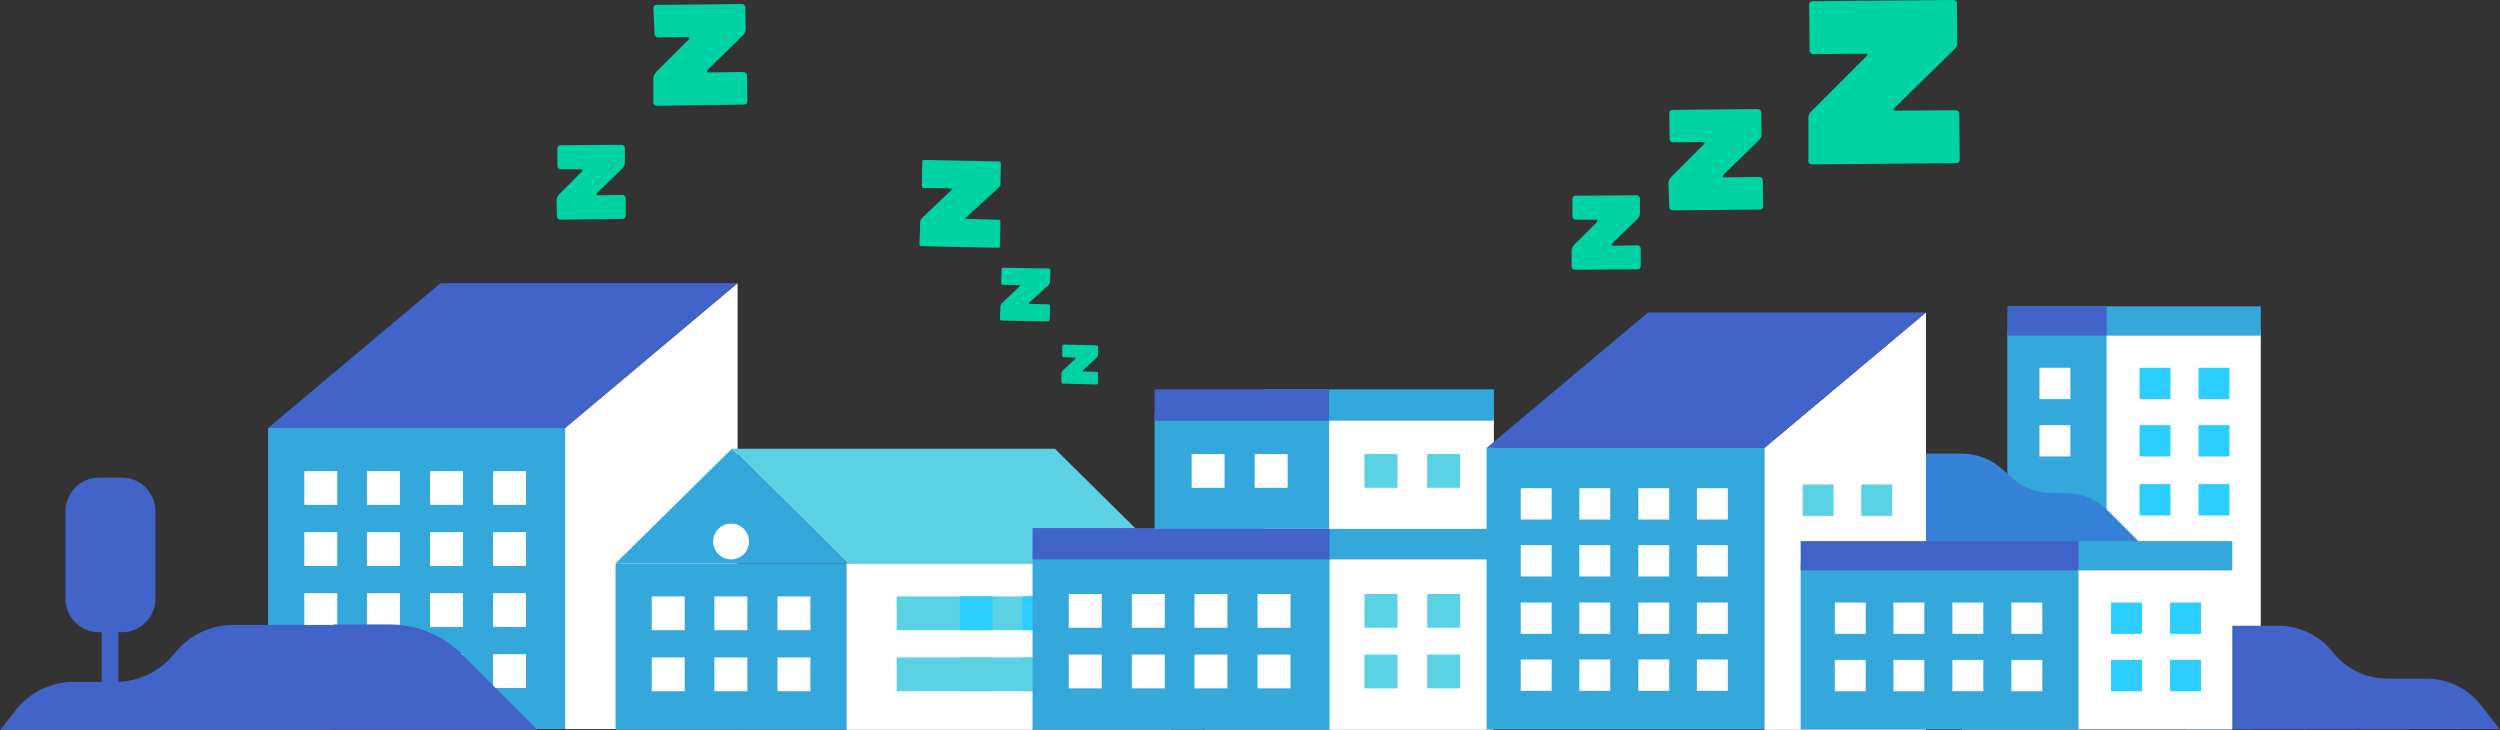 <?xml version="1.0" encoding="utf-8"?>
<!-- Generator: Adobe Illustrator 23.0.4, SVG Export Plug-In . SVG Version: 6.00 Build 0)  -->
<svg version="1.0" id="Capa_1" xmlns="http://www.w3.org/2000/svg" xmlns:xlink="http://www.w3.org/1999/xlink" x="0px" y="0px"
	 viewBox="0 0 614.5 179.5" style="enable-background:new 0 0 614.5 179.5;" xml:space="preserve">
<rect x="0" y="0" width="614.5" height="179.5" fill="#333333" stroke="none"/>
<style type="text/css">
	.st0{fill:#34A7DB;}
	.st1{fill:#FFFFFF;}
	.st2{fill:#4263C8;}
	.st3{fill:#5BD2E3;}
	.st4{fill:#2BCEFF;}
	.st5{fill:#3583D9;}
	.st6{fill:#00D3A3;}
</style>
<g>
	<g>
		<g>
			<g>
				<rect x="65.9" y="105.2" class="st0" width="73" height="74"/>
				<g>
					<g>
						<rect x="74.8" y="115.8" class="st1" width="8.1" height="8.3"/>
						<rect x="90.2" y="115.8" class="st1" width="8.1" height="8.3"/>
						<rect x="105.7" y="115.8" class="st1" width="8.1" height="8.3"/>
						<rect x="121.2" y="115.8" class="st1" width="8.1" height="8.3"/>
					</g>
					<g>
						<rect x="74.8" y="130.8" class="st1" width="8.1" height="8.3"/>
						<rect x="90.2" y="130.8" class="st1" width="8.1" height="8.3"/>
						<rect x="105.7" y="130.8" class="st1" width="8.1" height="8.3"/>
						<rect x="121.2" y="130.8" class="st1" width="8.1" height="8.3"/>
					</g>
					<g>
						<rect x="74.8" y="145.8" class="st1" width="8.1" height="8.3"/>
						<rect x="90.2" y="145.8" class="st1" width="8.1" height="8.3"/>
						<rect x="105.7" y="145.8" class="st1" width="8.1" height="8.3"/>
						<rect x="121.2" y="145.8" class="st1" width="8.1" height="8.3"/>
					</g>
					<g>
						<rect x="74.8" y="160.8" class="st1" width="8.1" height="8.3"/>
						<rect x="90.2" y="160.8" class="st1" width="8.1" height="8.3"/>
						<rect x="105.7" y="160.8" class="st1" width="8.1" height="8.3"/>
						<rect x="121.2" y="160.8" class="st1" width="8.1" height="8.3"/>
					</g>
				</g>
				<polygon class="st1" points="181.3,179.2 138.9,179.2 138.9,105.2 181.3,69.6 				"/>
				<polygon class="st2" points="181.3,69.6 138.9,105.2 65.9,105.2 108.3,69.6 				"/>
			</g>
			<g>
				<g>
					<g>
						<polygon class="st3" points="287.8,138.5 259.3,110.3 179.9,110.3 208.4,138.5 						"/>
						<polygon class="st0" points="208.4,138.5 179.9,110.3 151.3,138.5 						"/>
						<rect x="151.3" y="138.5" class="st0" width="57.1" height="40.9"/>
						<g>
							<rect x="160.2" y="146.6" class="st1" width="8.1" height="8.3"/>
							<rect x="175.6" y="146.6" class="st1" width="8.1" height="8.3"/>
							<rect x="191.1" y="146.6" class="st1" width="8.1" height="8.3"/>
							<rect x="160.2" y="161.6" class="st1" width="8.1" height="8.3"/>
							<rect x="175.6" y="161.6" class="st1" width="8.1" height="8.3"/>
							<rect x="191.1" y="161.6" class="st1" width="8.1" height="8.3"/>
						</g>
						<circle class="st1" cx="179.7" cy="133.1" r="4.4"/>
						<rect x="208.1" y="138.5" class="st1" width="79.8" height="40.9"/>
						<g>
							<g>
								<rect x="220.4" y="146.6" class="st3" width="52.7" height="8.3"/>
								<g>
									<rect x="235.9" y="146.6" class="st4" width="8.1" height="8.3"/>
								</g>
								<g>
									<rect x="251.3" y="146.6" class="st4" width="8.1" height="8.3"/>
								</g>
								<rect x="220.4" y="161.6" class="st3" width="51.1" height="8.3"/>
								<rect x="235.9" y="161.6" class="st3" width="8.1" height="8.3"/>
								<rect x="251.3" y="161.6" class="st3" width="8.1" height="8.3"/>
								<g>
									<rect x="267.1" y="146.6" class="st4" width="8.1" height="8.3"/>
								</g>
								<g>
									<rect x="267.1" y="161.6" class="st4" width="8.1" height="8.3"/>
								</g>
							</g>
						</g>
					</g>
				</g>
				<g>
					<g>
						<g>
							<rect x="296.2" y="135.9" class="st1" width="70.9" height="43.5"/>
							<rect x="253.8" y="135.9" class="st0" width="73" height="43.5"/>
							<rect x="296.2" y="129.8" class="st0" width="70.9" height="7.7"/>
							<rect x="253.8" y="129.8" class="st2" width="73" height="7.7"/>
							<g>
								<g>
									<rect x="262.7" y="146" class="st1" width="8.1" height="8.3"/>
									<rect x="278.2" y="146" class="st1" width="8.1" height="8.3"/>
									<rect x="293.6" y="146" class="st1" width="8.1" height="8.3"/>
									<rect x="309.1" y="146" class="st1" width="8.1" height="8.3"/>
								</g>
								<g>
									<rect x="262.7" y="160.9" class="st1" width="8.1" height="8.3"/>
									<rect x="278.2" y="160.9" class="st1" width="8.1" height="8.3"/>
									<rect x="293.6" y="160.9" class="st1" width="8.1" height="8.3"/>
									<rect x="309.1" y="160.9" class="st1" width="8.1" height="8.3"/>
								</g>
							</g>
						</g>
						<g>
							<rect x="335.4" y="146" class="st3" width="8.1" height="8.3"/>
							<rect x="350.8" y="146" class="st3" width="8.1" height="8.3"/>
							<rect x="335.4" y="160.9" class="st3" width="8.1" height="8.3"/>
							<rect x="350.8" y="160.9" class="st3" width="8.1" height="8.3"/>
						</g>
					</g>
					<g>
						<g>
							<rect x="311" y="101.8" class="st1" width="56.2" height="28.2"/>
							<rect x="283.8" y="101.8" class="st0" width="42.9" height="28.2"/>
							<rect x="311" y="95.7" class="st0" width="56.2" height="7.7"/>
							<rect x="283.8" y="95.7" class="st2" width="42.9" height="7.7"/>
							<g>
								<g>
									<rect x="292.9" y="111.6" class="st1" width="8.1" height="8.3"/>
									<rect x="308.4" y="111.6" class="st1" width="8.1" height="8.3"/>
								</g>
							</g>
						</g>
						<g>
							<rect x="335.4" y="111.6" class="st3" width="8.1" height="8.3"/>
							<rect x="350.8" y="111.6" class="st3" width="8.1" height="8.3"/>
						</g>
					</g>
				</g>
			</g>
		</g>
		<g>
			<g>
				<path class="st2" d="M0,179.5l3.9-5c3.5-4.4,8.7-6.9,14.3-6.9h10.3c5.6,0,10.9-2.6,14.4-7s8.8-7,14.4-7h25l-0.7,26H0z"/>
				<path class="st2" d="M80.8,179.5l1.2-26h13.8c6.7,0,13,2.6,17.7,7.3c6.2,6.2,12.4,12.4,18.6,18.6H80.8z"/>
				<rect x="25" y="135.9" class="st2" width="4.1" height="36.7"/>
				<path class="st2" d="M24.3,155.4H30c4.5,0,8.2-3.7,8.2-8.2v-21.6c0-4.5-3.7-8.2-8.2-8.2h-5.7c-4.5,0-8.2,3.7-8.2,8.2v21.6
					C16.1,151.7,19.8,155.4,24.3,155.4z"/>
			</g>
		</g>
	</g>
	<g>
		<g>
			<g>
				<rect x="493.6" y="81" class="st1" width="62.1" height="83.5"/>
				<rect x="493.4" y="81" class="st0" width="24.4" height="83.5"/>
				<rect x="493.6" y="75.3" class="st0" width="62.1" height="7.2"/>
				<rect x="493.4" y="75.3" class="st2" width="24.4" height="7.2"/>
				<g>
					<g>
						<rect x="501.3" y="90.4" class="st1" width="7.6" height="7.7"/>
					</g>
					<g>
						<rect x="501.3" y="104.5" class="st1" width="7.6" height="7.7"/>
					</g>
				</g>
			</g>
			<g>
				<g>
					<g>
						<rect x="525.9" y="90.4" class="st4" width="7.6" height="7.7"/>
					</g>
					<g>
						<rect x="540.4" y="90.4" class="st4" width="7.6" height="7.7"/>
					</g>
					<g>
						<rect x="525.9" y="104.5" class="st4" width="7.6" height="7.7"/>
					</g>
					<g>
						<rect x="540.4" y="104.5" class="st4" width="7.6" height="7.7"/>
					</g>
				</g>
			</g>
			<g>
				<g>
					<g>
						<rect x="525.9" y="119" class="st4" width="7.6" height="7.7"/>
					</g>
					<g>
						<rect x="540.4" y="119" class="st4" width="7.6" height="7.7"/>
					</g>
					<g>
						<rect x="526" y="133.2" class="st4" width="8" height="8.1"/>
					</g>
					<g>
						<rect x="540.5" y="133.2" class="st4" width="8" height="8.1"/>
					</g>
					<g>
						<rect x="526" y="147.5" class="st4" width="8" height="8.1"/>
					</g>
					<g>
						<rect x="540.5" y="147.5" class="st4" width="8" height="8.1"/>
					</g>
				</g>
			</g>
		</g>
		<path class="st2" d="M537.4,179.3l-0.7-25.5H560c5.2,0,10.2,2.4,13.4,6.5v0c3.2,4.1,8.2,6.5,13.4,6.5h9.6c5.2,0,10.2,2.4,13.4,6.5
			l4.6,5.9"/>
		<path class="st5" d="M467.9,111.5h14.3c3.6,0,7.1,1.3,9.8,3.7l2.6,2.3c2.7,2.4,6.2,3.7,9.8,3.7h3.3c4,0,7.7,1.6,10.5,4.4
			l11.2,11.2H466L467.9,111.5z"/>
		<g>
			<rect x="365.4" y="110.1" class="st0" width="68.3" height="69.2"/>
			<g>
				<g>
					<rect x="373.8" y="120" class="st1" width="7.6" height="7.7"/>
					<rect x="388.2" y="120" class="st1" width="7.6" height="7.7"/>
					<rect x="402.7" y="120" class="st1" width="7.6" height="7.7"/>
					<rect x="417.1" y="120" class="st1" width="7.6" height="7.7"/>
				</g>
				<g>
					<rect x="373.8" y="134" class="st1" width="7.6" height="7.7"/>
					<rect x="388.2" y="134" class="st1" width="7.6" height="7.7"/>
					<rect x="402.7" y="134" class="st1" width="7.6" height="7.7"/>
					<rect x="417.1" y="134" class="st1" width="7.6" height="7.7"/>
				</g>
				<g>
					<rect x="373.8" y="148.1" class="st1" width="7.6" height="7.7"/>
					<rect x="388.2" y="148.1" class="st1" width="7.6" height="7.7"/>
					<rect x="402.7" y="148.1" class="st1" width="7.6" height="7.7"/>
					<rect x="417.1" y="148.1" class="st1" width="7.6" height="7.7"/>
				</g>
				<g>
					<rect x="373.8" y="162.1" class="st1" width="7.6" height="7.7"/>
					<rect x="388.2" y="162.1" class="st1" width="7.6" height="7.7"/>
					<rect x="402.7" y="162.1" class="st1" width="7.6" height="7.7"/>
					<rect x="417.1" y="162.1" class="st1" width="7.6" height="7.7"/>
				</g>
			</g>
			<polygon class="st1" points="473.4,179.4 433.7,179.4 433.7,110.1 473.4,76.8 			"/>
			<polygon class="st2" points="473.4,76.8 433.7,110.1 365.4,110.1 405.1,76.8 			"/>
		</g>
		<g>
			<g>
				<rect x="482.3" y="138.7" class="st1" width="66.4" height="40.6"/>
				<rect x="442.6" y="138.7" class="st0" width="68.3" height="40.6"/>
				<rect x="482.3" y="133" class="st0" width="66.4" height="7.2"/>
				<rect x="442.6" y="133" class="st2" width="68.3" height="7.2"/>
				<g>
					<g>
						<rect x="451" y="148.1" class="st1" width="7.6" height="7.7"/>
						<rect x="465.4" y="148.1" class="st1" width="7.6" height="7.7"/>
						<rect x="479.9" y="148.1" class="st1" width="7.6" height="7.7"/>
						<rect x="494.4" y="148.1" class="st1" width="7.6" height="7.7"/>
					</g>
					<g>
						<rect x="451" y="162.2" class="st1" width="7.6" height="7.7"/>
						<rect x="465.4" y="162.2" class="st1" width="7.6" height="7.7"/>
						<rect x="479.9" y="162.2" class="st1" width="7.6" height="7.7"/>
						<rect x="494.4" y="162.2" class="st1" width="7.6" height="7.7"/>
					</g>
				</g>
			</g>
			<g>
				<g>
					<g>
						<rect x="518.9" y="148.1" class="st4" width="7.6" height="7.7"/>
					</g>
					<g>
						<rect x="533.4" y="148.1" class="st4" width="7.6" height="7.7"/>
					</g>
					<g>
						<rect x="518.9" y="162.2" class="st4" width="7.6" height="7.7"/>
					</g>
					<g>
						<rect x="533.4" y="162.2" class="st4" width="7.6" height="7.7"/>
					</g>
				</g>
			</g>
		</g>
		<g>
			<rect x="443.1" y="119.1" class="st3" width="7.6" height="7.7"/>
			<rect x="457.5" y="119.1" class="st3" width="7.6" height="7.7"/>
		</g>
	</g>
</g>
<g>
	<g>
		<g>
			<path class="st6" d="M386.3,61.6c0-0.5,0.3-1.1,0.6-1.4l5.6-5.6c0.3-0.3,0.2-0.6-0.2-0.6l-5,0c-0.4,0-0.8-0.4-0.8-0.8l0-4.3
				c0-0.5,0.4-0.8,0.8-0.8l15-0.1c0.4,0,0.8,0.4,0.8,0.8l0,3.6c0,0.5-0.3,1.1-0.6,1.4l-6.2,6c-0.3,0.3-0.2,0.6,0.2,0.6l6-0.1
				c0.4,0,0.8,0.4,0.8,0.8l0,4.3c0,0.5-0.4,0.8-0.8,0.8l-15.4,0.1c-0.4,0-0.8-0.4-0.8-0.8L386.3,61.6z"/>
		</g>
	</g>
	<g>
		<g>
			<path class="st6" d="M410.1,45c0-0.5,0.3-1.1,0.6-1.4l8.1-8.1c0.3-0.3,0.2-0.6-0.2-0.6l-7.4,0.1c-0.4,0-0.8-0.4-0.8-0.8l-0.1-6.4
				c0-0.5,0.4-0.8,0.8-0.8l21-0.2c0.4,0,0.8,0.4,0.8,0.8l0.1,5.4c0,0.5-0.3,1.1-0.6,1.4l-8.8,8.6c-0.3,0.3-0.2,0.6,0.2,0.6l8.7-0.1
				c0.4,0,0.8,0.4,0.8,0.8l0.1,6.4c0,0.5-0.4,0.8-0.8,0.8l-21.5,0.2c-0.4,0-0.8-0.4-0.8-0.8L410.1,45L410.1,45z"/>
		</g>
	</g>
	<g>
		<g>
			<path class="st6" d="M444.5,28.9c0-0.5,0.3-1.1,0.6-1.4l13.7-13.7c0.3-0.3,0.2-0.6-0.2-0.6l-13,0.1c-0.4,0-0.8-0.4-0.8-0.8
				l-0.1-11.4c0-0.5,0.4-0.8,0.8-0.8L480.2,0c0.4,0,0.8,0.4,0.8,0.8l0.1,9.8c0,0.5-0.3,1.1-0.6,1.4l-14.9,14.6
				c-0.3,0.3-0.2,0.6,0.2,0.6l15-0.1c0.4,0,0.8,0.4,0.8,0.8l0.1,11.4c0,0.5-0.4,0.8-0.8,0.8l-35.6,0.3c-0.4,0-0.8-0.4-0.8-0.8
				L444.5,28.9z"/>
		</g>
	</g>
</g>
<g>
	<g>
		<g>
			<path class="st6" d="M136.8,49.2c0-0.5,0.3-1.1,0.6-1.4l5.6-5.6c0.3-0.3,0.2-0.6-0.2-0.6l-5,0c-0.4,0-0.8-0.4-0.8-0.8l0-4.3
				c0-0.5,0.4-0.8,0.8-0.8l15-0.1c0.4,0,0.8,0.4,0.8,0.8l0,3.6c0,0.5-0.3,1.1-0.6,1.4l-6.2,6c-0.3,0.3-0.2,0.6,0.2,0.6l6-0.1
				c0.4,0,0.8,0.4,0.8,0.8l0,4.3c0,0.5-0.4,0.8-0.8,0.8L137.7,54c-0.4,0-0.8-0.4-0.8-0.8L136.8,49.2z"/>
		</g>
	</g>
	<g>
		<g>
			<path class="st6" d="M160.6,19.2c0-0.5,0.3-1.1,0.6-1.4l8.1-8.1c0.3-0.3,0.2-0.6-0.2-0.6l-7.4,0.1c-0.4,0-0.8-0.4-0.8-0.8
				L160.6,2c0-0.5,0.4-0.8,0.8-0.8l21-0.2c0.4,0,0.8,0.4,0.8,0.8l0.1,5.4c0,0.5-0.3,1.1-0.6,1.4l-8.8,8.6c-0.3,0.3-0.2,0.6,0.2,0.6
				l8.7-0.1c0.4,0,0.8,0.4,0.8,0.8l0.1,6.4c0,0.5-0.4,0.8-0.8,0.8L161.4,26c-0.4,0-0.8-0.4-0.8-0.8L160.6,19.2L160.6,19.2z"/>
		</g>
	</g>
</g>
<g>
	<g>
		<g>
			<path class="st6" d="M260.9,91.8c0-0.2,0.2-0.6,0.3-0.7l3.1-2.9c0.2-0.2,0.1-0.3-0.1-0.3l-2.7-0.1c-0.2,0-0.4-0.2-0.4-0.4l0-2.3
				c0-0.2,0.2-0.4,0.4-0.4l8,0.2c0.2,0,0.4,0.2,0.4,0.4l0,1.9c0,0.2-0.2,0.6-0.3,0.7l-3.4,3.1c-0.2,0.2-0.1,0.3,0.1,0.3l3.2,0.1
				c0.2,0,0.4,0.2,0.4,0.4l0,2.3c0,0.2-0.2,0.4-0.4,0.4l-8.2-0.2c-0.2,0-0.4-0.2-0.4-0.4L260.9,91.8z"/>
		</g>
	</g>
	<g>
		<g>
			<path class="st6" d="M245.9,75.3c0-0.2,0.2-0.6,0.3-0.7l4.4-4.2c0.2-0.2,0.1-0.3-0.1-0.3l-4-0.1c-0.2,0-0.4-0.2-0.4-0.4l0.1-3.4
				c0-0.2,0.2-0.4,0.4-0.4l11.2,0.2c0.2,0,0.4,0.2,0.4,0.4l-0.1,2.9c0,0.2-0.2,0.6-0.3,0.7l-4.8,4.4c-0.2,0.2-0.1,0.3,0.1,0.3
				l4.6,0.1c0.2,0,0.4,0.2,0.4,0.4l-0.1,3.4c0,0.2-0.2,0.4-0.4,0.4l-11.4-0.2c-0.2,0-0.4-0.2-0.4-0.4L245.9,75.3L245.9,75.3z"/>
		</g>
	</g>
	<g>
		<g>
			<path class="st6" d="M226.2,54.4c0-0.2,0.2-0.6,0.3-0.7l7.5-7.1c0.2-0.2,0.1-0.3-0.1-0.3l-6.9-0.1c-0.2,0-0.4-0.2-0.4-0.4
				l0.1-6.1c0-0.2,0.2-0.4,0.4-0.4l18.5,0.4c0.2,0,0.4,0.2,0.4,0.4l-0.1,5.2c0,0.2-0.2,0.6-0.3,0.7l-8.2,7.5
				c-0.2,0.2-0.1,0.3,0.1,0.3l8,0.2c0.2,0,0.4,0.2,0.4,0.4l-0.1,6.1c0,0.2-0.2,0.4-0.4,0.4l-19-0.4c-0.2,0-0.4-0.2-0.4-0.4
				L226.2,54.4z"/>
		</g>
	</g>
</g>
</svg>
